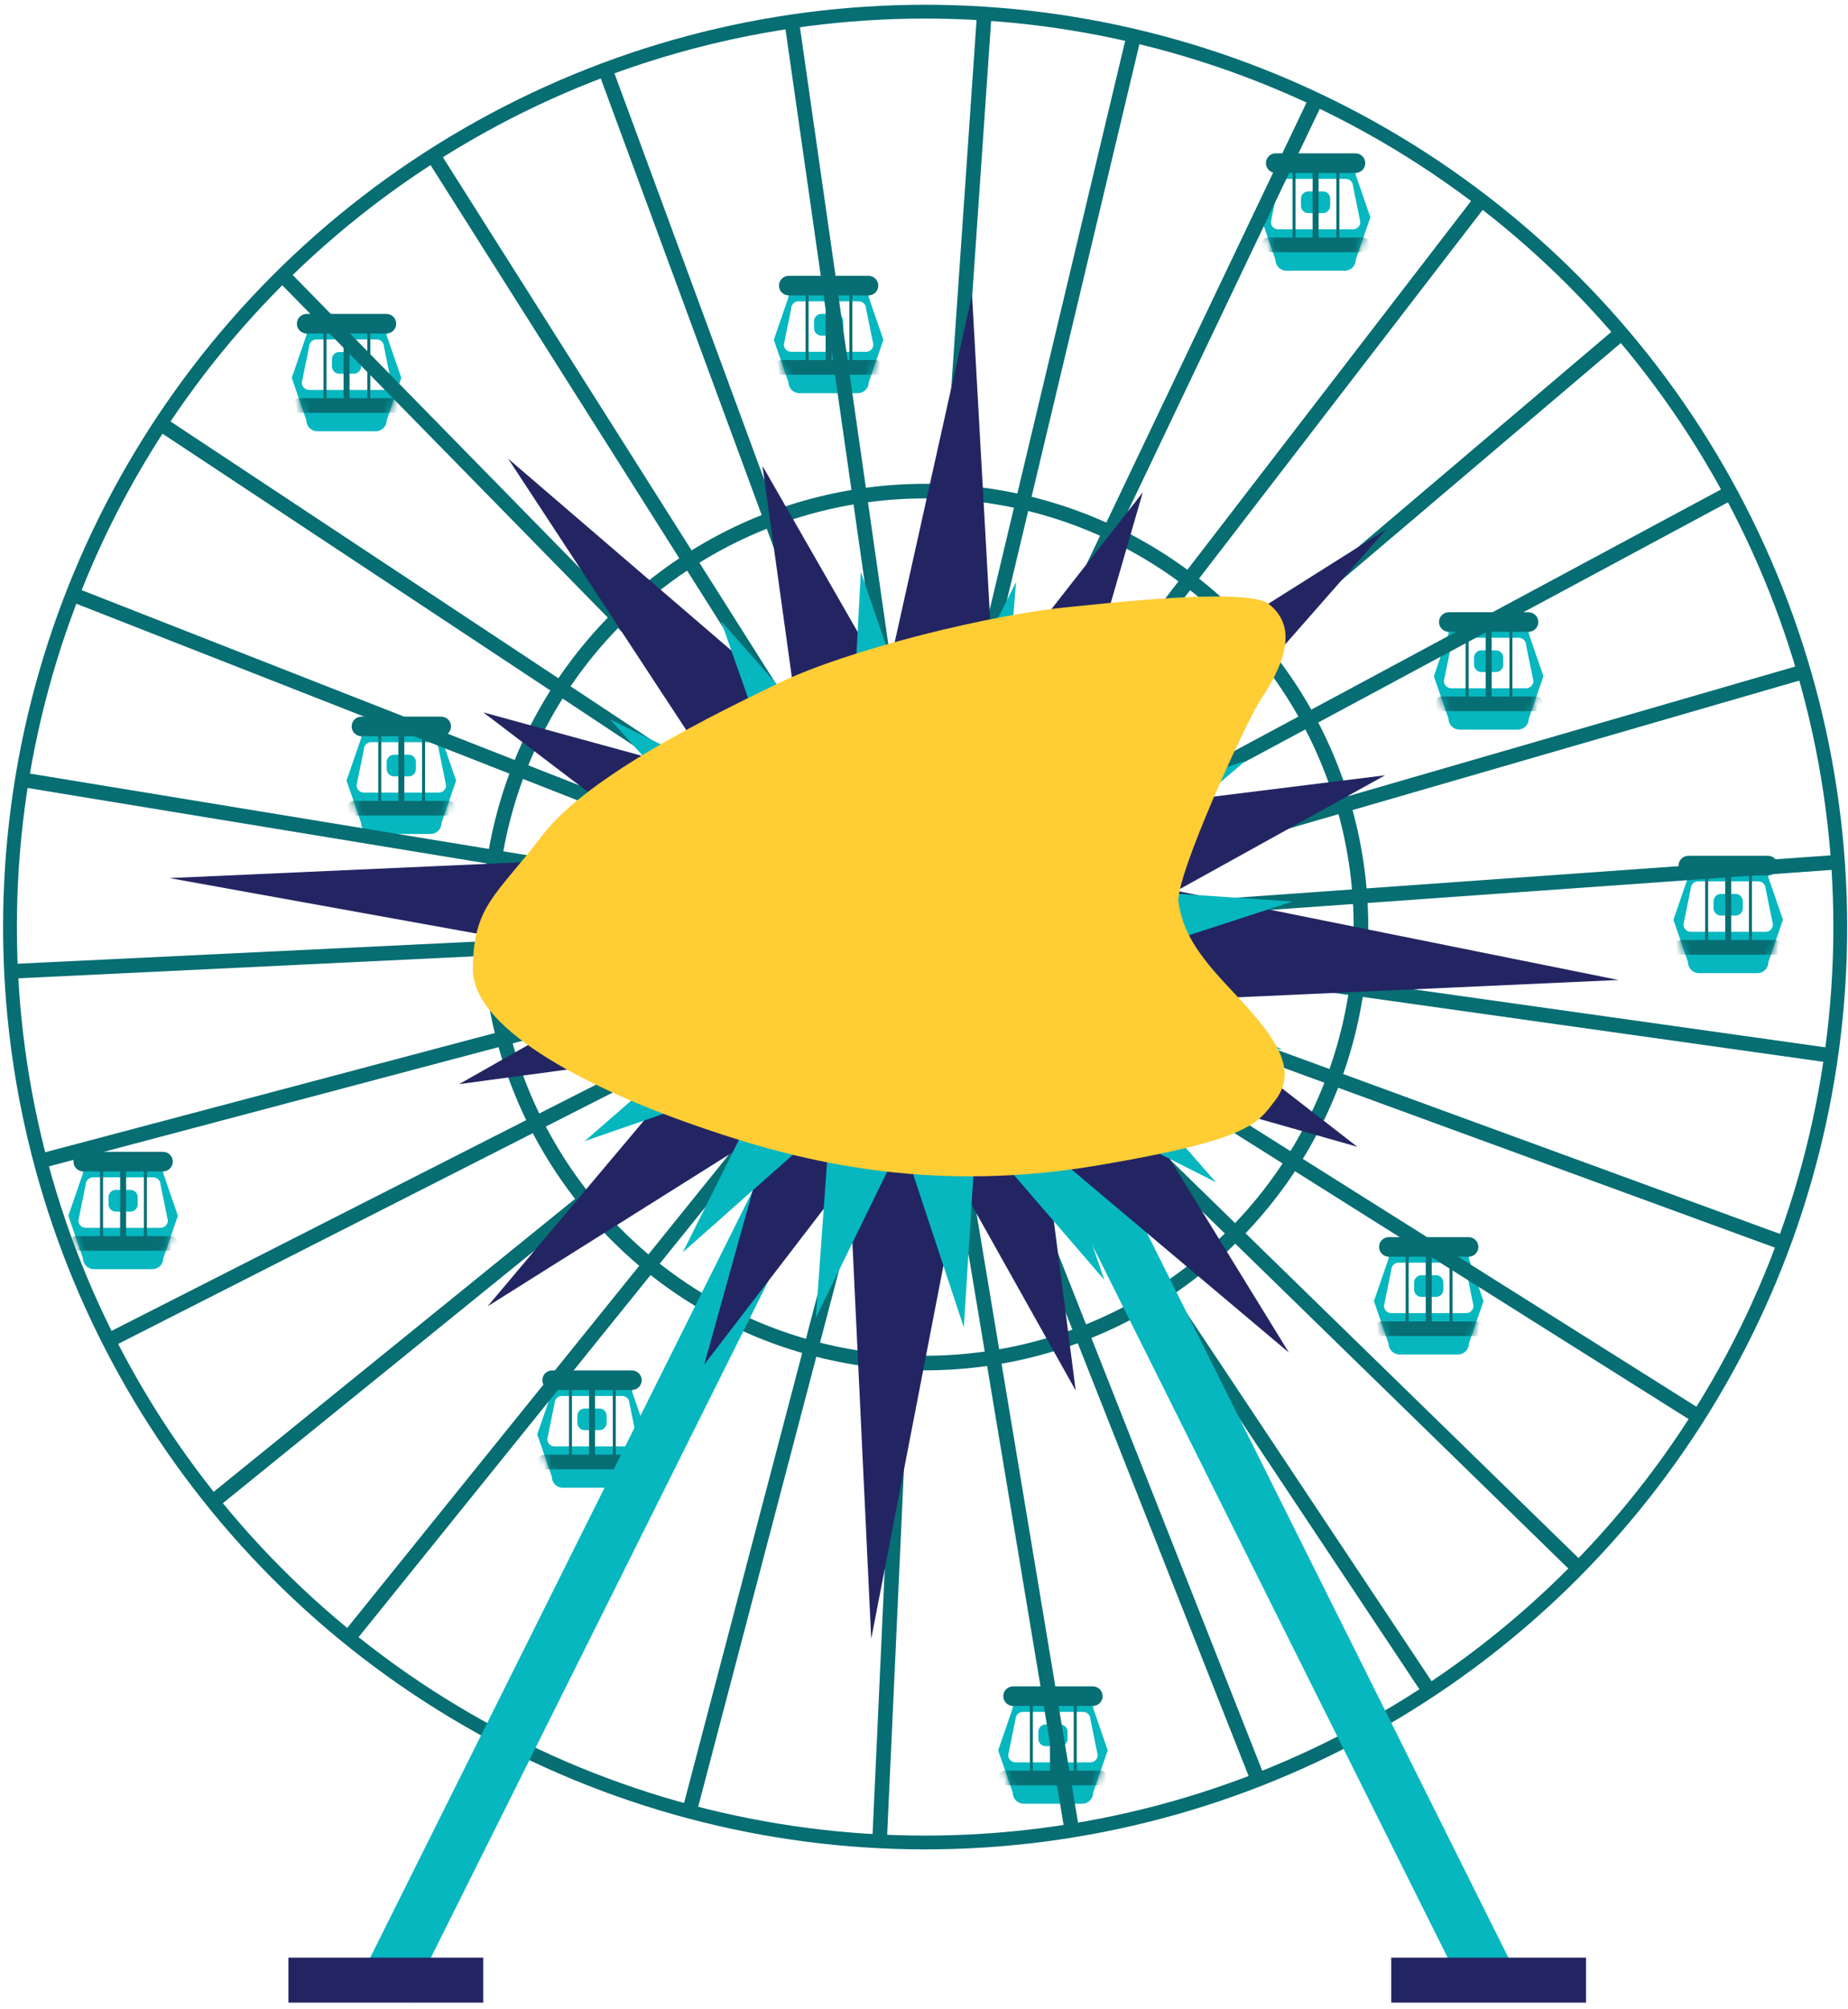 <?xml version="1.0" encoding="UTF-8"?>
<svg width="253px" height="275px" viewBox="0 0 253 275" version="1.1" xmlns="http://www.w3.org/2000/svg" xmlns:xlink="http://www.w3.org/1999/xlink">
    <!-- Generator: Sketch 52.5 (67469) - http://www.bohemiancoding.com/sketch -->
    <title>wheel</title>
    <desc>Created with Sketch.</desc>
    <defs>
        <path d="M13.355,13.206 C13.355,14.035 12.684,14.706 11.855,14.706 L3.855,14.706 C3.027,14.706 2.355,14.035 2.355,13.206 L0.355,7.401 L2.355,1.596 C2.355,0.767 3.027,0.096 3.855,0.096 L11.855,0.096 C12.684,0.096 13.355,0.767 13.355,1.596 L15.355,7.401 L13.355,13.206 Z" id="path-1"></path>
        <path d="M13.355,13.206 C13.355,14.035 12.684,14.706 11.855,14.706 L3.855,14.706 C3.027,14.706 2.355,14.035 2.355,13.206 L0.355,7.401 L2.355,1.596 C2.355,0.767 3.027,0.096 3.855,0.096 L11.855,0.096 C12.684,0.096 13.355,0.767 13.355,1.596 L15.355,7.401 L13.355,13.206 Z" id="path-3"></path>
        <path d="M13.355,13.206 C13.355,14.035 12.684,14.706 11.855,14.706 L3.855,14.706 C3.027,14.706 2.355,14.035 2.355,13.206 L0.355,7.401 L2.355,1.596 C2.355,0.767 3.027,0.096 3.855,0.096 L11.855,0.096 C12.684,0.096 13.355,0.767 13.355,1.596 L15.355,7.401 L13.355,13.206 Z" id="path-5"></path>
        <path d="M13.355,13.206 C13.355,14.035 12.684,14.706 11.855,14.706 L3.855,14.706 C3.027,14.706 2.355,14.035 2.355,13.206 L0.355,7.401 L2.355,1.596 C2.355,0.767 3.027,0.096 3.855,0.096 L11.855,0.096 C12.684,0.096 13.355,0.767 13.355,1.596 L15.355,7.401 L13.355,13.206 Z" id="path-7"></path>
        <path d="M13.355,13.206 C13.355,14.035 12.684,14.706 11.855,14.706 L3.855,14.706 C3.027,14.706 2.355,14.035 2.355,13.206 L0.355,7.401 L2.355,1.596 C2.355,0.767 3.027,0.096 3.855,0.096 L11.855,0.096 C12.684,0.096 13.355,0.767 13.355,1.596 L15.355,7.401 L13.355,13.206 Z" id="path-9"></path>
        <path d="M13.55,13.123 C13.55,13.952 12.879,14.623 12.05,14.623 L4.05,14.623 C3.221,14.623 2.55,13.952 2.55,13.123 L0.55,7.318 L2.55,1.513 C2.55,0.684 3.221,0.013 4.05,0.013 L12.05,0.013 C12.879,0.013 13.55,0.684 13.55,1.513 L15.55,7.318 L13.55,13.123 Z" id="path-11"></path>
        <path d="M13.55,13.123 C13.55,13.952 12.879,14.623 12.05,14.623 L4.05,14.623 C3.221,14.623 2.55,13.952 2.55,13.123 L0.55,7.318 L2.55,1.513 C2.55,0.684 3.221,0.013 4.05,0.013 L12.05,0.013 C12.879,0.013 13.55,0.684 13.55,1.513 L15.55,7.318 L13.55,13.123 Z" id="path-13"></path>
        <path d="M13.55,13.123 C13.55,13.952 12.879,14.623 12.05,14.623 L4.05,14.623 C3.221,14.623 2.55,13.952 2.55,13.123 L0.55,7.318 L2.55,1.513 C2.55,0.684 3.221,0.013 4.05,0.013 L12.05,0.013 C12.879,0.013 13.55,0.684 13.55,1.513 L15.55,7.318 L13.55,13.123 Z" id="path-15"></path>
        <path d="M13.55,13.123 C13.55,13.952 12.879,14.623 12.05,14.623 L4.05,14.623 C3.221,14.623 2.55,13.952 2.55,13.123 L0.55,7.318 L2.55,1.513 C2.55,0.684 3.221,0.013 4.05,0.013 L12.05,0.013 C12.879,0.013 13.55,0.684 13.55,1.513 L15.55,7.318 L13.55,13.123 Z" id="path-17"></path>
        <path d="M13.55,13.123 C13.55,13.952 12.879,14.623 12.05,14.623 L4.05,14.623 C3.221,14.623 2.55,13.952 2.55,13.123 L0.55,7.318 L2.55,1.513 C2.55,0.684 3.221,0.013 4.05,0.013 L12.05,0.013 C12.879,0.013 13.55,0.684 13.55,1.513 L15.55,7.318 L13.55,13.123 Z" id="path-19"></path>
        <path d="M13.654,13.366 C13.654,14.195 12.983,14.866 12.154,14.866 L4.154,14.866 C3.325,14.866 2.654,14.195 2.654,13.366 L0.654,7.561 L2.654,1.756 C2.654,0.927 3.325,0.256 4.154,0.256 L12.154,0.256 C12.983,0.256 13.654,0.927 13.654,1.756 L15.654,7.561 L13.654,13.366 Z" id="path-21"></path>
        <path d="M13.654,13.366 C13.654,14.195 12.983,14.866 12.154,14.866 L4.154,14.866 C3.325,14.866 2.654,14.195 2.654,13.366 L0.654,7.561 L2.654,1.756 C2.654,0.927 3.325,0.256 4.154,0.256 L12.154,0.256 C12.983,0.256 13.654,0.927 13.654,1.756 L15.654,7.561 L13.654,13.366 Z" id="path-23"></path>
        <path d="M13.654,13.366 C13.654,14.195 12.983,14.866 12.154,14.866 L4.154,14.866 C3.325,14.866 2.654,14.195 2.654,13.366 L0.654,7.561 L2.654,1.756 C2.654,0.927 3.325,0.256 4.154,0.256 L12.154,0.256 C12.983,0.256 13.654,0.927 13.654,1.756 L15.654,7.561 L13.654,13.366 Z" id="path-25"></path>
        <path d="M13.654,13.366 C13.654,14.195 12.983,14.866 12.154,14.866 L4.154,14.866 C3.325,14.866 2.654,14.195 2.654,13.366 L0.654,7.561 L2.654,1.756 C2.654,0.927 3.325,0.256 4.154,0.256 L12.154,0.256 C12.983,0.256 13.654,0.927 13.654,1.756 L15.654,7.561 L13.654,13.366 Z" id="path-27"></path>
        <path d="M13.654,13.366 C13.654,14.195 12.983,14.866 12.154,14.866 L4.154,14.866 C3.325,14.866 2.654,14.195 2.654,13.366 L0.654,7.561 L2.654,1.756 C2.654,0.927 3.325,0.256 4.154,0.256 L12.154,0.256 C12.983,0.256 13.654,0.927 13.654,1.756 L15.654,7.561 L13.654,13.366 Z" id="path-29"></path>
        <path d="M13.1,13.881 C13.1,14.71 12.429,15.381 11.6,15.381 L3.6,15.381 C2.771,15.381 2.1,14.71 2.1,13.881 L0.1,8.076 L2.1,2.271 C2.1,1.442 2.771,0.771 3.6,0.771 L11.6,0.771 C12.429,0.771 13.1,1.442 13.1,2.271 L15.1,8.076 L13.1,13.881 Z" id="path-31"></path>
        <path d="M13.1,13.881 C13.1,14.71 12.429,15.381 11.6,15.381 L3.6,15.381 C2.771,15.381 2.1,14.71 2.1,13.881 L0.1,8.076 L2.1,2.271 C2.1,1.442 2.771,0.771 3.6,0.771 L11.6,0.771 C12.429,0.771 13.1,1.442 13.1,2.271 L15.1,8.076 L13.1,13.881 Z" id="path-33"></path>
        <path d="M13.1,13.881 C13.1,14.71 12.429,15.381 11.6,15.381 L3.6,15.381 C2.771,15.381 2.1,14.71 2.1,13.881 L0.1,8.076 L2.1,2.271 C2.1,1.442 2.771,0.771 3.6,0.771 L11.6,0.771 C12.429,0.771 13.1,1.442 13.1,2.271 L15.1,8.076 L13.1,13.881 Z" id="path-35"></path>
        <path d="M13.1,13.881 C13.1,14.71 12.429,15.381 11.6,15.381 L3.6,15.381 C2.771,15.381 2.1,14.71 2.1,13.881 L0.1,8.076 L2.1,2.271 C2.1,1.442 2.771,0.771 3.6,0.771 L11.6,0.771 C12.429,0.771 13.1,1.442 13.1,2.271 L15.1,8.076 L13.1,13.881 Z" id="path-37"></path>
        <path d="M13.1,13.881 C13.1,14.71 12.429,15.381 11.6,15.381 L3.6,15.381 C2.771,15.381 2.1,14.71 2.1,13.881 L0.1,8.076 L2.1,2.271 C2.1,1.442 2.771,0.771 3.6,0.771 L11.6,0.771 C12.429,0.771 13.1,1.442 13.1,2.271 L15.1,8.076 L13.1,13.881 Z" id="path-39"></path>
        <path d="M13.098,13.692 C13.098,14.521 12.427,15.192 11.598,15.192 L3.598,15.192 C2.769,15.192 2.098,14.521 2.098,13.692 L0.098,7.887 L2.098,2.082 C2.098,1.253 2.769,0.582 3.598,0.582 L11.598,0.582 C12.427,0.582 13.098,1.253 13.098,2.082 L15.098,7.887 L13.098,13.692 Z" id="path-41"></path>
        <path d="M13.098,13.692 C13.098,14.521 12.427,15.192 11.598,15.192 L3.598,15.192 C2.769,15.192 2.098,14.521 2.098,13.692 L0.098,7.887 L2.098,2.082 C2.098,1.253 2.769,0.582 3.598,0.582 L11.598,0.582 C12.427,0.582 13.098,1.253 13.098,2.082 L15.098,7.887 L13.098,13.692 Z" id="path-43"></path>
        <path d="M13.098,13.692 C13.098,14.521 12.427,15.192 11.598,15.192 L3.598,15.192 C2.769,15.192 2.098,14.521 2.098,13.692 L0.098,7.887 L2.098,2.082 C2.098,1.253 2.769,0.582 3.598,0.582 L11.598,0.582 C12.427,0.582 13.098,1.253 13.098,2.082 L15.098,7.887 L13.098,13.692 Z" id="path-45"></path>
        <path d="M13.098,13.692 C13.098,14.521 12.427,15.192 11.598,15.192 L3.598,15.192 C2.769,15.192 2.098,14.521 2.098,13.692 L0.098,7.887 L2.098,2.082 C2.098,1.253 2.769,0.582 3.598,0.582 L11.598,0.582 C12.427,0.582 13.098,1.253 13.098,2.082 L15.098,7.887 L13.098,13.692 Z" id="path-47"></path>
        <path d="M13.098,13.692 C13.098,14.521 12.427,15.192 11.598,15.192 L3.598,15.192 C2.769,15.192 2.098,14.521 2.098,13.692 L0.098,7.887 L2.098,2.082 C2.098,1.253 2.769,0.582 3.598,0.582 L11.598,0.582 C12.427,0.582 13.098,1.253 13.098,2.082 L15.098,7.887 L13.098,13.692 Z" id="path-49"></path>
        <path d="M13.303,13.356 C13.303,14.185 12.632,14.856 11.803,14.856 L3.803,14.856 C2.974,14.856 2.303,14.185 2.303,13.356 L0.303,7.551 L2.303,1.746 C2.303,0.917 2.974,0.246 3.803,0.246 L11.803,0.246 C12.632,0.246 13.303,0.917 13.303,1.746 L15.303,7.551 L13.303,13.356 Z" id="path-51"></path>
        <path d="M13.303,13.356 C13.303,14.185 12.632,14.856 11.803,14.856 L3.803,14.856 C2.974,14.856 2.303,14.185 2.303,13.356 L0.303,7.551 L2.303,1.746 C2.303,0.917 2.974,0.246 3.803,0.246 L11.803,0.246 C12.632,0.246 13.303,0.917 13.303,1.746 L15.303,7.551 L13.303,13.356 Z" id="path-53"></path>
        <path d="M13.303,13.356 C13.303,14.185 12.632,14.856 11.803,14.856 L3.803,14.856 C2.974,14.856 2.303,14.185 2.303,13.356 L0.303,7.551 L2.303,1.746 C2.303,0.917 2.974,0.246 3.803,0.246 L11.803,0.246 C12.632,0.246 13.303,0.917 13.303,1.746 L15.303,7.551 L13.303,13.356 Z" id="path-55"></path>
        <path d="M13.303,13.356 C13.303,14.185 12.632,14.856 11.803,14.856 L3.803,14.856 C2.974,14.856 2.303,14.185 2.303,13.356 L0.303,7.551 L2.303,1.746 C2.303,0.917 2.974,0.246 3.803,0.246 L11.803,0.246 C12.632,0.246 13.303,0.917 13.303,1.746 L15.303,7.551 L13.303,13.356 Z" id="path-57"></path>
        <path d="M13.303,13.356 C13.303,14.185 12.632,14.856 11.803,14.856 L3.803,14.856 C2.974,14.856 2.303,14.185 2.303,13.356 L0.303,7.551 L2.303,1.746 C2.303,0.917 2.974,0.246 3.803,0.246 L11.803,0.246 C12.632,0.246 13.303,0.917 13.303,1.746 L15.303,7.551 L13.303,13.356 Z" id="path-59"></path>
        <path d="M13.611,13.547 C13.611,14.376 12.94,15.047 12.111,15.047 L4.111,15.047 C3.282,15.047 2.611,14.376 2.611,13.547 L0.611,7.742 L2.611,1.937 C2.611,1.108 3.282,0.437 4.111,0.437 L12.111,0.437 C12.94,0.437 13.611,1.108 13.611,1.937 L15.611,7.742 L13.611,13.547 Z" id="path-61"></path>
        <path d="M13.611,13.547 C13.611,14.376 12.94,15.047 12.111,15.047 L4.111,15.047 C3.282,15.047 2.611,14.376 2.611,13.547 L0.611,7.742 L2.611,1.937 C2.611,1.108 3.282,0.437 4.111,0.437 L12.111,0.437 C12.94,0.437 13.611,1.108 13.611,1.937 L15.611,7.742 L13.611,13.547 Z" id="path-63"></path>
        <path d="M13.611,13.547 C13.611,14.376 12.94,15.047 12.111,15.047 L4.111,15.047 C3.282,15.047 2.611,14.376 2.611,13.547 L0.611,7.742 L2.611,1.937 C2.611,1.108 3.282,0.437 4.111,0.437 L12.111,0.437 C12.94,0.437 13.611,1.108 13.611,1.937 L15.611,7.742 L13.611,13.547 Z" id="path-65"></path>
        <path d="M13.611,13.547 C13.611,14.376 12.94,15.047 12.111,15.047 L4.111,15.047 C3.282,15.047 2.611,14.376 2.611,13.547 L0.611,7.742 L2.611,1.937 C2.611,1.108 3.282,0.437 4.111,0.437 L12.111,0.437 C12.94,0.437 13.611,1.108 13.611,1.937 L15.611,7.742 L13.611,13.547 Z" id="path-67"></path>
        <path d="M13.611,13.547 C13.611,14.376 12.94,15.047 12.111,15.047 L4.111,15.047 C3.282,15.047 2.611,14.376 2.611,13.547 L0.611,7.742 L2.611,1.937 C2.611,1.108 3.282,0.437 4.111,0.437 L12.111,0.437 C12.94,0.437 13.611,1.108 13.611,1.937 L15.611,7.742 L13.611,13.547 Z" id="path-69"></path>
        <path d="M13.942,13.312 C13.942,14.141 13.271,14.812 12.442,14.812 L4.442,14.812 C3.613,14.812 2.942,14.141 2.942,13.312 L0.942,7.507 L2.942,1.702 C2.942,0.873 3.613,0.202 4.442,0.202 L12.442,0.202 C13.271,0.202 13.942,0.873 13.942,1.702 L15.942,7.507 L13.942,13.312 Z" id="path-71"></path>
        <path d="M13.942,13.312 C13.942,14.141 13.271,14.812 12.442,14.812 L4.442,14.812 C3.613,14.812 2.942,14.141 2.942,13.312 L0.942,7.507 L2.942,1.702 C2.942,0.873 3.613,0.202 4.442,0.202 L12.442,0.202 C13.271,0.202 13.942,0.873 13.942,1.702 L15.942,7.507 L13.942,13.312 Z" id="path-73"></path>
        <path d="M13.942,13.312 C13.942,14.141 13.271,14.812 12.442,14.812 L4.442,14.812 C3.613,14.812 2.942,14.141 2.942,13.312 L0.942,7.507 L2.942,1.702 C2.942,0.873 3.613,0.202 4.442,0.202 L12.442,0.202 C13.271,0.202 13.942,0.873 13.942,1.702 L15.942,7.507 L13.942,13.312 Z" id="path-75"></path>
        <path d="M13.942,13.312 C13.942,14.141 13.271,14.812 12.442,14.812 L4.442,14.812 C3.613,14.812 2.942,14.141 2.942,13.312 L0.942,7.507 L2.942,1.702 C2.942,0.873 3.613,0.202 4.442,0.202 L12.442,0.202 C13.271,0.202 13.942,0.873 13.942,1.702 L15.942,7.507 L13.942,13.312 Z" id="path-77"></path>
        <path d="M13.942,13.312 C13.942,14.141 13.271,14.812 12.442,14.812 L4.442,14.812 C3.613,14.812 2.942,14.141 2.942,13.312 L0.942,7.507 L2.942,1.702 C2.942,0.873 3.613,0.202 4.442,0.202 L12.442,0.202 C13.271,0.202 13.942,0.873 13.942,1.702 L15.942,7.507 L13.942,13.312 Z" id="path-79"></path>
        <path d="M13.943,13.525 C13.943,14.354 13.272,15.025 12.443,15.025 L4.443,15.025 C3.614,15.025 2.943,14.354 2.943,13.525 L0.943,7.72 L2.943,1.915 C2.943,1.086 3.614,0.415 4.443,0.415 L12.443,0.415 C13.272,0.415 13.943,1.086 13.943,1.915 L15.943,7.72 L13.943,13.525 Z" id="path-81"></path>
        <path d="M13.943,13.525 C13.943,14.354 13.272,15.025 12.443,15.025 L4.443,15.025 C3.614,15.025 2.943,14.354 2.943,13.525 L0.943,7.72 L2.943,1.915 C2.943,1.086 3.614,0.415 4.443,0.415 L12.443,0.415 C13.272,0.415 13.943,1.086 13.943,1.915 L15.943,7.72 L13.943,13.525 Z" id="path-83"></path>
        <path d="M13.943,13.525 C13.943,14.354 13.272,15.025 12.443,15.025 L4.443,15.025 C3.614,15.025 2.943,14.354 2.943,13.525 L0.943,7.72 L2.943,1.915 C2.943,1.086 3.614,0.415 4.443,0.415 L12.443,0.415 C13.272,0.415 13.943,1.086 13.943,1.915 L15.943,7.72 L13.943,13.525 Z" id="path-85"></path>
        <path d="M13.943,13.525 C13.943,14.354 13.272,15.025 12.443,15.025 L4.443,15.025 C3.614,15.025 2.943,14.354 2.943,13.525 L0.943,7.72 L2.943,1.915 C2.943,1.086 3.614,0.415 4.443,0.415 L12.443,0.415 C13.272,0.415 13.943,1.086 13.943,1.915 L15.943,7.72 L13.943,13.525 Z" id="path-87"></path>
        <path d="M13.943,13.525 C13.943,14.354 13.272,15.025 12.443,15.025 L4.443,15.025 C3.614,15.025 2.943,14.354 2.943,13.525 L0.943,7.72 L2.943,1.915 C2.943,1.086 3.614,0.415 4.443,0.415 L12.443,0.415 C13.272,0.415 13.943,1.086 13.943,1.915 L15.943,7.72 L13.943,13.525 Z" id="path-89"></path>
        <path d="M13.443,13.642 C13.443,14.471 12.772,15.142 11.943,15.142 L3.943,15.142 C3.114,15.142 2.443,14.471 2.443,13.642 L0.443,7.837 L2.443,2.032 C2.443,1.203 3.114,0.532 3.943,0.532 L11.943,0.532 C12.772,0.532 13.443,1.203 13.443,2.032 L15.443,7.837 L13.443,13.642 Z" id="path-91"></path>
        <path d="M13.443,13.642 C13.443,14.471 12.772,15.142 11.943,15.142 L3.943,15.142 C3.114,15.142 2.443,14.471 2.443,13.642 L0.443,7.837 L2.443,2.032 C2.443,1.203 3.114,0.532 3.943,0.532 L11.943,0.532 C12.772,0.532 13.443,1.203 13.443,2.032 L15.443,7.837 L13.443,13.642 Z" id="path-93"></path>
        <path d="M13.443,13.642 C13.443,14.471 12.772,15.142 11.943,15.142 L3.943,15.142 C3.114,15.142 2.443,14.471 2.443,13.642 L0.443,7.837 L2.443,2.032 C2.443,1.203 3.114,0.532 3.943,0.532 L11.943,0.532 C12.772,0.532 13.443,1.203 13.443,2.032 L15.443,7.837 L13.443,13.642 Z" id="path-95"></path>
        <path d="M13.443,13.642 C13.443,14.471 12.772,15.142 11.943,15.142 L3.943,15.142 C3.114,15.142 2.443,14.471 2.443,13.642 L0.443,7.837 L2.443,2.032 C2.443,1.203 3.114,0.532 3.943,0.532 L11.943,0.532 C12.772,0.532 13.443,1.203 13.443,2.032 L15.443,7.837 L13.443,13.642 Z" id="path-97"></path>
        <path d="M13.443,13.642 C13.443,14.471 12.772,15.142 11.943,15.142 L3.943,15.142 C3.114,15.142 2.443,14.471 2.443,13.642 L0.443,7.837 L2.443,2.032 C2.443,1.203 3.114,0.532 3.943,0.532 L11.943,0.532 C12.772,0.532 13.443,1.203 13.443,2.032 L15.443,7.837 L13.443,13.642 Z" id="path-99"></path>
    </defs>
    <g id="Page-1" stroke="none" stroke-width="1" fill="none" fill-rule="evenodd">
        <g id="wheel" transform="translate(0, 1)">
            <g id="Cart_29_" transform="translate(9, 156)">
                <path d="M13.355,3.596 C13.355,2.767 12.684,2.096 11.855,2.096 L3.855,2.096 C3.027,2.096 2.355,2.767 2.355,3.596 L0.355,9.401 L2.355,15.206 C2.355,16.035 3.027,16.706 3.855,16.706 L11.855,16.706 C12.684,16.706 13.355,16.035 13.355,15.206 L15.355,9.401 L13.355,3.596 Z M12.98,11.045 L2.73,11.045 C2.178,11.045 1.73,10.597 1.73,10.045 L2.73,5.139 C2.73,4.587 3.178,4.139 3.73,4.139 L11.98,4.139 C12.533,4.139 12.98,4.587 12.98,5.139 L13.98,10.045 C13.98,10.598 13.533,11.045 12.98,11.045 Z" id="Shape" fill="#06B7BF" fill-rule="nonzero"></path>
                <path d="M9.855,7.827 C9.855,8.379 9.408,8.827 8.855,8.827 L6.855,8.827 C6.303,8.827 5.855,8.379 5.855,7.827 L5.855,6.858 C5.855,6.306 6.303,5.858 6.855,5.858 L8.855,5.858 C9.408,5.858 9.855,6.306 9.855,6.858 L9.855,7.827 Z" id="Path" fill="#06B7BF"></path>
                <g id="Group" transform="translate(0, 2)">
                    <g id="Clipped">
                        <mask id="mask-2" fill="white">
                            <use xlink:href="#path-1"></use>
                        </mask>
                        <g id="SVGID_111_"></g>
                        <path d="M7.855,0.142 L7.855,10.327" id="Path" stroke="#076E73" stroke-width="0.817" mask="url(#mask-2)"></path>
                    </g>
                    <g id="Clipped">
                        <mask id="mask-4" fill="white">
                            <use xlink:href="#path-3"></use>
                        </mask>
                        <g id="SVGID_111_"></g>
                        <path d="M10.904,0.142 L10.904,10.327" id="Path" stroke="#076E73" stroke-width="0.409" mask="url(#mask-4)"></path>
                    </g>
                    <g id="Clipped">
                        <mask id="mask-6" fill="white">
                            <use xlink:href="#path-5"></use>
                        </mask>
                        <g id="SVGID_111_"></g>
                        <path d="M4.904,0.142 L4.904,10.327" id="Path" stroke="#076E73" stroke-width="0.409" mask="url(#mask-6)"></path>
                    </g>
                    <g id="Clipped">
                        <mask id="mask-8" fill="white">
                            <use xlink:href="#path-7"></use>
                        </mask>
                        <g id="SVGID_111_"></g>
                        <path d="M15.355,11.181 C15.355,11.733 14.908,12.181 14.355,12.181 L1.355,12.181 C0.803,12.181 0.355,11.733 0.355,11.181 C0.355,10.629 0.803,10.181 1.355,10.181 L14.355,10.181 C14.908,10.181 15.355,10.628 15.355,11.181 Z" id="Path" fill="#076E73" mask="url(#mask-8)"></path>
                    </g>
                    <g id="Clipped">
                        <mask id="mask-10" fill="white">
                            <use xlink:href="#path-9"></use>
                        </mask>
                        <g id="SVGID_111_"></g>
                    </g>
                </g>
                <path d="M14.654,1.985 C14.654,2.725 14.054,3.325 13.314,3.325 L2.396,3.325 C1.656,3.325 1.056,2.725 1.056,1.985 C1.056,1.245 1.656,0.645 2.396,0.645 L13.314,0.645 C14.055,0.645 14.654,1.245 14.654,1.985 Z" id="Path" fill="#076E73"></path>
            </g>
            <g id="Cart_28_" transform="translate(73, 186)">
                <path d="M13.55,3.512 C13.55,2.683 12.879,2.012 12.05,2.012 L4.05,2.012 C3.221,2.012 2.55,2.683 2.55,3.512 L0.55,9.317 L2.55,15.122 C2.55,15.951 3.221,16.622 4.05,16.622 L12.05,16.622 C12.879,16.622 13.55,15.951 13.55,15.122 L15.55,9.317 L13.55,3.512 Z M13.175,10.962 L2.925,10.962 C2.373,10.962 1.925,10.514 1.925,9.962 L2.925,5.056 C2.925,4.504 3.373,4.056 3.925,4.056 L12.175,4.056 C12.727,4.056 13.175,4.504 13.175,5.056 L14.175,9.962 C14.175,10.514 13.727,10.962 13.175,10.962 Z" id="Shape" fill="#06B7BF" fill-rule="nonzero"></path>
                <path d="M10.05,7.743 C10.05,8.295 9.602,8.743 9.05,8.743 L7.05,8.743 C6.498,8.743 6.05,8.295 6.05,7.743 L6.05,6.774 C6.05,6.222 6.498,5.774 7.05,5.774 L9.05,5.774 C9.602,5.774 10.05,6.222 10.05,6.774 L10.05,7.743 Z" id="Path" fill="#06B7BF"></path>
                <g id="Group" transform="translate(0, 2)">
                    <g id="Clipped">
                        <mask id="mask-12" fill="white">
                            <use xlink:href="#path-11"></use>
                        </mask>
                        <g id="SVGID_113_"></g>
                        <path d="M8.05,0.059 L8.05,10.243" id="Path" stroke="#076E73" stroke-width="0.817" mask="url(#mask-12)"></path>
                    </g>
                    <g id="Clipped">
                        <mask id="mask-14" fill="white">
                            <use xlink:href="#path-13"></use>
                        </mask>
                        <g id="SVGID_113_"></g>
                        <path d="M11.098,0.059 L11.098,10.243" id="Path" stroke="#076E73" stroke-width="0.409" mask="url(#mask-14)"></path>
                    </g>
                    <g id="Clipped">
                        <mask id="mask-16" fill="white">
                            <use xlink:href="#path-15"></use>
                        </mask>
                        <g id="SVGID_113_"></g>
                        <path d="M5.098,0.059 L5.098,10.243" id="Path" stroke="#076E73" stroke-width="0.409" mask="url(#mask-16)"></path>
                    </g>
                    <g id="Clipped">
                        <mask id="mask-18" fill="white">
                            <use xlink:href="#path-17"></use>
                        </mask>
                        <g id="SVGID_113_"></g>
                        <path d="M15.55,11.097 C15.55,11.649 15.102,12.097 14.55,12.097 L1.55,12.097 C0.998,12.097 0.55,11.649 0.55,11.097 C0.55,10.545 0.998,10.097 1.55,10.097 L14.55,10.097 C15.102,10.097 15.55,10.545 15.55,11.097 Z" id="Path" fill="#076E73" mask="url(#mask-18)"></path>
                    </g>
                    <g id="Clipped">
                        <mask id="mask-20" fill="white">
                            <use xlink:href="#path-19"></use>
                        </mask>
                        <g id="SVGID_113_"></g>
                    </g>
                </g>
                <path d="M14.849,1.901 C14.849,2.641 14.248,3.241 13.509,3.241 L2.591,3.241 C1.851,3.241 1.251,2.641 1.251,1.901 C1.251,1.161 1.851,0.561 2.591,0.561 L13.509,0.561 C14.248,0.562 14.849,1.161 14.849,1.901 Z" id="Path" fill="#076E73"></path>
            </g>
            <g id="Cart_27_" transform="translate(136, 229)">
                <path d="M13.654,3.756 C13.654,2.927 12.983,2.256 12.154,2.256 L4.154,2.256 C3.325,2.256 2.654,2.927 2.654,3.756 L0.654,9.561 L2.654,15.366 C2.654,16.195 3.325,16.866 4.154,16.866 L12.154,16.866 C12.983,16.866 13.654,16.195 13.654,15.366 L15.654,9.561 L13.654,3.756 Z M13.279,11.206 L3.029,11.206 C2.477,11.206 2.029,10.758 2.029,10.206 L3.029,5.3 C3.029,4.748 3.477,4.3 4.029,4.3 L12.279,4.3 C12.831,4.3 13.279,4.748 13.279,5.3 L14.279,10.206 C14.279,10.758 13.831,11.206 13.279,11.206 Z" id="Shape" fill="#06B7BF" fill-rule="nonzero"></path>
                <path d="M10.154,7.987 C10.154,8.539 9.706,8.987 9.154,8.987 L7.154,8.987 C6.602,8.987 6.154,8.539 6.154,7.987 L6.154,7.018 C6.154,6.466 6.602,6.018 7.154,6.018 L9.154,6.018 C9.706,6.018 10.154,6.466 10.154,7.018 L10.154,7.987 Z" id="Path" fill="#06B7BF"></path>
                <g id="Group" transform="translate(0, 2)">
                    <g id="Clipped">
                        <mask id="mask-22" fill="white">
                            <use xlink:href="#path-21"></use>
                        </mask>
                        <g id="SVGID_115_"></g>
                        <path d="M8.154,0.302 L8.154,10.487" id="Path" stroke="#076E73" stroke-width="0.817" mask="url(#mask-22)"></path>
                    </g>
                    <g id="Clipped">
                        <mask id="mask-24" fill="white">
                            <use xlink:href="#path-23"></use>
                        </mask>
                        <g id="SVGID_115_"></g>
                        <path d="M11.202,0.302 L11.202,10.487" id="Path" stroke="#076E73" stroke-width="0.409" mask="url(#mask-24)"></path>
                    </g>
                    <g id="Clipped">
                        <mask id="mask-26" fill="white">
                            <use xlink:href="#path-25"></use>
                        </mask>
                        <g id="SVGID_115_"></g>
                        <path d="M5.202,0.302 L5.202,10.487" id="Path" stroke="#076E73" stroke-width="0.409" mask="url(#mask-26)"></path>
                    </g>
                    <g id="Clipped">
                        <mask id="mask-28" fill="white">
                            <use xlink:href="#path-27"></use>
                        </mask>
                        <g id="SVGID_115_"></g>
                        <path d="M15.654,11.341 C15.654,11.893 15.206,12.341 14.654,12.341 L1.654,12.341 C1.102,12.341 0.654,11.893 0.654,11.341 C0.654,10.789 1.102,10.341 1.654,10.341 L14.654,10.341 C15.206,10.341 15.654,10.789 15.654,11.341 Z" id="Path" fill="#076E73" mask="url(#mask-28)"></path>
                    </g>
                    <g id="Clipped">
                        <mask id="mask-30" fill="white">
                            <use xlink:href="#path-29"></use>
                        </mask>
                        <g id="SVGID_115_"></g>
                    </g>
                </g>
                <path d="M14.953,2.145 C14.953,2.885 14.352,3.485 13.613,3.485 L2.695,3.485 C1.955,3.485 1.355,2.885 1.355,2.145 C1.355,1.405 1.955,0.805 2.695,0.805 L13.613,0.805 C14.353,0.805 14.953,1.405 14.953,2.145 Z" id="Path" fill="#076E73"></path>
            </g>
            <g id="Cart_26_" transform="translate(188, 168)">
                <path d="M13.1,3.271 C13.1,2.442 12.429,1.771 11.6,1.771 L3.6,1.771 C2.771,1.771 2.1,2.442 2.1,3.271 L0.1,9.076 L2.1,14.881 C2.1,15.71 2.771,16.381 3.6,16.381 L11.6,16.381 C12.429,16.381 13.1,15.71 13.1,14.881 L15.1,9.076 L13.1,3.271 Z M12.725,10.72 L2.475,10.72 C1.923,10.72 1.475,10.272 1.475,9.72 L2.475,4.814 C2.475,4.262 2.923,3.814 3.475,3.814 L11.725,3.814 C12.277,3.814 12.725,4.262 12.725,4.814 L13.725,9.72 C13.725,10.272 13.276,10.72 12.725,10.72 Z" id="Shape" fill="#06B7BF" fill-rule="nonzero"></path>
                <path d="M9.6,7.501 C9.6,8.053 9.152,8.501 8.6,8.501 L6.6,8.501 C6.048,8.501 5.6,8.053 5.6,7.501 L5.6,6.532 C5.6,5.98 6.048,5.532 6.6,5.532 L8.6,5.532 C9.152,5.532 9.6,5.98 9.6,6.532 L9.6,7.501 Z" id="Path" fill="#06B7BF"></path>
                <g id="Group" transform="translate(0, 1)">
                    <g id="Clipped">
                        <mask id="mask-32" fill="white">
                            <use xlink:href="#path-31"></use>
                        </mask>
                        <g id="SVGID_117_"></g>
                        <path d="M7.6,0.817 L7.6,11.001" id="Path" stroke="#076E73" stroke-width="0.817" mask="url(#mask-32)"></path>
                    </g>
                    <g id="Clipped">
                        <mask id="mask-34" fill="white">
                            <use xlink:href="#path-33"></use>
                        </mask>
                        <g id="SVGID_117_"></g>
                        <path d="M10.647,0.817 L10.647,11.001" id="Path" stroke="#076E73" stroke-width="0.409" mask="url(#mask-34)"></path>
                    </g>
                    <g id="Clipped">
                        <mask id="mask-36" fill="white">
                            <use xlink:href="#path-35"></use>
                        </mask>
                        <g id="SVGID_117_"></g>
                        <path d="M4.647,0.817 L4.647,11.001" id="Path" stroke="#076E73" stroke-width="0.409" mask="url(#mask-36)"></path>
                    </g>
                    <g id="Clipped">
                        <mask id="mask-38" fill="white">
                            <use xlink:href="#path-37"></use>
                        </mask>
                        <g id="SVGID_117_"></g>
                        <path d="M15.1,11.855 C15.1,12.407 14.652,12.855 14.1,12.855 L1.1,12.855 C0.548,12.855 0.1,12.407 0.1,11.855 C0.1,11.303 0.548,10.855 1.1,10.855 L14.1,10.855 C14.651,10.855 15.1,11.303 15.1,11.855 Z" id="Path" fill="#076E73" mask="url(#mask-38)"></path>
                    </g>
                    <g id="Clipped">
                        <mask id="mask-40" fill="white">
                            <use xlink:href="#path-39"></use>
                        </mask>
                        <g id="SVGID_117_"></g>
                    </g>
                </g>
                <path d="M14.398,1.66 C14.398,2.4 13.797,3 13.058,3 L2.14,3 C1.4,3 0.8,2.4 0.8,1.66 C0.8,0.92 1.4,0.32 2.14,0.32 L13.058,0.32 C13.798,0.32 14.398,0.919 14.398,1.66 Z" id="Path" fill="#076E73"></path>
            </g>
            <g id="Cart_25_" transform="translate(229, 116)">
                <path d="M13.098,3.082 C13.098,2.253 12.427,1.582 11.598,1.582 L3.598,1.582 C2.769,1.582 2.098,2.253 2.098,3.082 L0.098,8.887 L2.098,14.692 C2.098,15.521 2.769,16.192 3.598,16.192 L11.598,16.192 C12.427,16.192 13.098,15.521 13.098,14.692 L15.098,8.887 L13.098,3.082 Z M12.723,10.532 L2.473,10.532 C1.921,10.532 1.473,10.084 1.473,9.532 L2.473,4.626 C2.473,4.074 2.921,3.626 3.473,3.626 L11.723,3.626 C12.275,3.626 12.723,4.074 12.723,4.626 L13.723,9.532 C13.723,10.084 13.274,10.532 12.723,10.532 Z" id="Shape" fill="#06B7BF" fill-rule="nonzero"></path>
                <path d="M9.598,7.313 C9.598,7.865 9.15,8.313 8.598,8.313 L6.598,8.313 C6.046,8.313 5.598,7.865 5.598,7.313 L5.598,6.344 C5.598,5.792 6.046,5.344 6.598,5.344 L8.598,5.344 C9.15,5.344 9.598,5.792 9.598,6.344 L9.598,7.313 Z" id="Path" fill="#06B7BF"></path>
                <g id="Group" transform="translate(0, 1)">
                    <g id="Clipped">
                        <mask id="mask-42" fill="white">
                            <use xlink:href="#path-41"></use>
                        </mask>
                        <g id="SVGID_119_"></g>
                        <path d="M7.598,0.628 L7.598,10.813" id="Path" stroke="#076E73" stroke-width="0.817" mask="url(#mask-42)"></path>
                    </g>
                    <g id="Clipped">
                        <mask id="mask-44" fill="white">
                            <use xlink:href="#path-43"></use>
                        </mask>
                        <g id="SVGID_119_"></g>
                        <path d="M10.646,0.628 L10.646,10.813" id="Path" stroke="#076E73" stroke-width="0.409" mask="url(#mask-44)"></path>
                    </g>
                    <g id="Clipped">
                        <mask id="mask-46" fill="white">
                            <use xlink:href="#path-45"></use>
                        </mask>
                        <g id="SVGID_119_"></g>
                        <path d="M4.646,0.628 L4.646,10.813" id="Path" stroke="#076E73" stroke-width="0.409" mask="url(#mask-46)"></path>
                    </g>
                    <g id="Clipped">
                        <mask id="mask-48" fill="white">
                            <use xlink:href="#path-47"></use>
                        </mask>
                        <g id="SVGID_119_"></g>
                        <path d="M15.098,11.667 C15.098,12.219 14.65,12.667 14.098,12.667 L1.098,12.667 C0.546,12.667 0.098,12.219 0.098,11.667 C0.098,11.115 0.546,10.667 1.098,10.667 L14.098,10.667 C14.649,10.667 15.098,11.115 15.098,11.667 Z" id="Path" fill="#076E73" mask="url(#mask-48)"></path>
                    </g>
                    <g id="Clipped">
                        <mask id="mask-50" fill="white">
                            <use xlink:href="#path-49"></use>
                        </mask>
                        <g id="SVGID_119_"></g>
                    </g>
                </g>
                <path d="M14.396,1.471 C14.396,2.211 13.795,2.811 13.056,2.811 L2.138,2.811 C1.398,2.811 0.798,2.211 0.798,1.471 C0.798,0.731 1.398,0.131 2.138,0.131 L13.056,0.131 C13.796,0.131 14.396,0.731 14.396,1.471 Z" id="Path" fill="#076E73"></path>
            </g>
            <g id="Cart_24_" transform="translate(196, 82)">
                <path d="M13.303,3.746 C13.303,2.917 12.632,2.246 11.803,2.246 L3.803,2.246 C2.974,2.246 2.303,2.917 2.303,3.746 L0.303,9.551 L2.303,15.356 C2.303,16.185 2.974,16.856 3.803,16.856 L11.803,16.856 C12.632,16.856 13.303,16.185 13.303,15.356 L15.303,9.551 L13.303,3.746 Z M12.928,11.195 L2.678,11.195 C2.126,11.195 1.678,10.747 1.678,10.195 L2.678,5.289 C2.678,4.737 3.126,4.289 3.678,4.289 L11.928,4.289 C12.48,4.289 12.928,4.737 12.928,5.289 L13.928,10.195 C13.928,10.748 13.479,11.195 12.928,11.195 Z" id="Shape" fill="#06B7BF" fill-rule="nonzero"></path>
                <path d="M9.803,7.977 C9.803,8.529 9.355,8.977 8.803,8.977 L6.803,8.977 C6.251,8.977 5.803,8.529 5.803,7.977 L5.803,7.008 C5.803,6.456 6.251,6.008 6.803,6.008 L8.803,6.008 C9.355,6.008 9.803,6.456 9.803,7.008 L9.803,7.977 Z" id="Path" fill="#06B7BF"></path>
                <g id="Group" transform="translate(0, 2)">
                    <g id="Clipped">
                        <mask id="mask-52" fill="white">
                            <use xlink:href="#path-51"></use>
                        </mask>
                        <g id="SVGID_121_"></g>
                        <path d="M7.803,0.292 L7.803,10.477" id="Path" stroke="#076E73" stroke-width="0.817" mask="url(#mask-52)"></path>
                    </g>
                    <g id="Clipped">
                        <mask id="mask-54" fill="white">
                            <use xlink:href="#path-53"></use>
                        </mask>
                        <g id="SVGID_121_"></g>
                        <path d="M10.851,0.292 L10.851,10.477" id="Path" stroke="#076E73" stroke-width="0.409" mask="url(#mask-54)"></path>
                    </g>
                    <g id="Clipped">
                        <mask id="mask-56" fill="white">
                            <use xlink:href="#path-55"></use>
                        </mask>
                        <g id="SVGID_121_"></g>
                        <path d="M4.851,0.292 L4.851,10.477" id="Path" stroke="#076E73" stroke-width="0.409" mask="url(#mask-56)"></path>
                    </g>
                    <g id="Clipped">
                        <mask id="mask-58" fill="white">
                            <use xlink:href="#path-57"></use>
                        </mask>
                        <g id="SVGID_121_"></g>
                        <path d="M15.303,11.331 C15.303,11.883 14.855,12.331 14.303,12.331 L1.303,12.331 C0.751,12.331 0.303,11.883 0.303,11.331 C0.303,10.779 0.751,10.331 1.303,10.331 L14.303,10.331 C14.854,10.331 15.303,10.778 15.303,11.331 Z" id="Path" fill="#076E73" mask="url(#mask-58)"></path>
                    </g>
                    <g id="Clipped">
                        <mask id="mask-60" fill="white">
                            <use xlink:href="#path-59"></use>
                        </mask>
                        <g id="SVGID_121_"></g>
                    </g>
                </g>
                <path d="M14.602,2.135 C14.602,2.875 14.001,3.475 13.262,3.475 L2.344,3.475 C1.604,3.475 1.004,2.875 1.004,2.135 C1.004,1.395 1.604,0.795 2.344,0.795 L13.262,0.795 C14.001,0.795 14.602,1.395 14.602,2.135 Z" id="Path" fill="#076E73"></path>
            </g>
            <g id="Cart_23_" transform="translate(172, 19)">
                <path d="M13.611,3.937 C13.611,3.108 12.94,2.437 12.111,2.437 L4.111,2.437 C3.282,2.437 2.611,3.108 2.611,3.937 L0.611,9.742 L2.611,15.547 C2.611,16.376 3.282,17.047 4.111,17.047 L12.111,17.047 C12.94,17.047 13.611,16.376 13.611,15.547 L15.611,9.742 L13.611,3.937 Z M13.236,11.386 L2.986,11.386 C2.434,11.386 1.986,10.938 1.986,10.386 L2.986,5.48 C2.986,4.928 3.434,4.48 3.986,4.48 L12.236,4.48 C12.788,4.48 13.236,4.928 13.236,5.48 L14.236,10.386 C14.236,10.938 13.788,11.386 13.236,11.386 Z" id="Shape" fill="#06B7BF" fill-rule="nonzero"></path>
                <path d="M10.111,8.167 C10.111,8.719 9.663,9.167 9.111,9.167 L7.111,9.167 C6.559,9.167 6.111,8.719 6.111,8.167 L6.111,7.198 C6.111,6.646 6.559,6.198 7.111,6.198 L9.111,6.198 C9.663,6.198 10.111,6.646 10.111,7.198 L10.111,8.167 Z" id="Path" fill="#06B7BF"></path>
                <g id="Group" transform="translate(0, 2)">
                    <g id="Clipped">
                        <mask id="mask-62" fill="white">
                            <use xlink:href="#path-61"></use>
                        </mask>
                        <g id="SVGID_123_"></g>
                        <path d="M8.111,0.483 L8.111,10.667" id="Path" stroke="#076E73" stroke-width="0.817" mask="url(#mask-62)"></path>
                    </g>
                    <g id="Clipped">
                        <mask id="mask-64" fill="white">
                            <use xlink:href="#path-63"></use>
                        </mask>
                        <g id="SVGID_123_"></g>
                        <path d="M11.159,0.483 L11.159,10.667" id="Path" stroke="#076E73" stroke-width="0.409" mask="url(#mask-64)"></path>
                    </g>
                    <g id="Clipped">
                        <mask id="mask-66" fill="white">
                            <use xlink:href="#path-65"></use>
                        </mask>
                        <g id="SVGID_123_"></g>
                        <path d="M5.159,0.483 L5.159,10.667" id="Path" stroke="#076E73" stroke-width="0.409" mask="url(#mask-66)"></path>
                    </g>
                    <g id="Clipped">
                        <mask id="mask-68" fill="white">
                            <use xlink:href="#path-67"></use>
                        </mask>
                        <g id="SVGID_123_"></g>
                        <path d="M15.611,11.521 C15.611,12.073 15.163,12.521 14.611,12.521 L1.611,12.521 C1.059,12.521 0.611,12.073 0.611,11.521 C0.611,10.969 1.059,10.521 1.611,10.521 L14.611,10.521 C15.163,10.521 15.611,10.969 15.611,11.521 Z" id="Path" fill="#076E73" mask="url(#mask-68)"></path>
                    </g>
                    <g id="Clipped">
                        <mask id="mask-70" fill="white">
                            <use xlink:href="#path-69"></use>
                        </mask>
                        <g id="SVGID_123_"></g>
                    </g>
                </g>
                <path d="M14.91,2.326 C14.91,3.066 14.309,3.666 13.57,3.666 L2.652,3.666 C1.912,3.666 1.312,3.066 1.312,2.326 C1.312,1.586 1.912,0.986 2.652,0.986 L13.57,0.986 C14.31,0.986 14.91,1.585 14.91,2.326 Z" id="Path" fill="#076E73"></path>
            </g>
            <g id="Cart_22_" transform="translate(105, 36)">
                <path d="M13.942,3.702 C13.942,2.873 13.271,2.202 12.442,2.202 L4.442,2.202 C3.613,2.202 2.942,2.873 2.942,3.702 L0.942,9.507 L2.942,15.312 C2.942,16.141 3.613,16.812 4.442,16.812 L12.442,16.812 C13.271,16.812 13.942,16.141 13.942,15.312 L15.942,9.507 L13.942,3.702 Z M13.567,11.151 L3.317,11.151 C2.765,11.151 2.317,10.703 2.317,10.151 L3.317,5.245 C3.317,4.693 3.765,4.245 4.317,4.245 L12.567,4.245 C13.119,4.245 13.567,4.693 13.567,5.245 L14.567,10.151 C14.567,10.704 14.119,11.151 13.567,11.151 Z" id="Shape" fill="#06B7BF" fill-rule="nonzero"></path>
                <path d="M10.442,7.933 C10.442,8.485 9.994,8.933 9.442,8.933 L7.442,8.933 C6.89,8.933 6.442,8.485 6.442,7.933 L6.442,6.964 C6.442,6.412 6.89,5.964 7.442,5.964 L9.442,5.964 C9.994,5.964 10.442,6.412 10.442,6.964 L10.442,7.933 Z" id="Path" fill="#06B7BF"></path>
                <g id="Group" transform="translate(0, 2)">
                    <g id="Clipped">
                        <mask id="mask-72" fill="white">
                            <use xlink:href="#path-71"></use>
                        </mask>
                        <g id="SVGID_125_"></g>
                        <path d="M8.442,0.248 L8.442,10.433" id="Path" stroke="#076E73" stroke-width="0.817" mask="url(#mask-72)"></path>
                    </g>
                    <g id="Clipped">
                        <mask id="mask-74" fill="white">
                            <use xlink:href="#path-73"></use>
                        </mask>
                        <g id="SVGID_125_"></g>
                        <path d="M11.49,0.248 L11.49,10.433" id="Path" stroke="#076E73" stroke-width="0.409" mask="url(#mask-74)"></path>
                    </g>
                    <g id="Clipped">
                        <mask id="mask-76" fill="white">
                            <use xlink:href="#path-75"></use>
                        </mask>
                        <g id="SVGID_125_"></g>
                        <path d="M5.49,0.248 L5.49,10.433" id="Path" stroke="#076E73" stroke-width="0.409" mask="url(#mask-76)"></path>
                    </g>
                    <g id="Clipped">
                        <mask id="mask-78" fill="white">
                            <use xlink:href="#path-77"></use>
                        </mask>
                        <g id="SVGID_125_"></g>
                        <path d="M15.942,11.287 C15.942,11.839 15.494,12.287 14.942,12.287 L1.942,12.287 C1.39,12.287 0.942,11.839 0.942,11.287 C0.942,10.735 1.39,10.287 1.942,10.287 L14.942,10.287 C15.494,10.287 15.942,10.734 15.942,11.287 Z" id="Path" fill="#076E73" mask="url(#mask-78)"></path>
                    </g>
                    <g id="Clipped">
                        <mask id="mask-80" fill="white">
                            <use xlink:href="#path-79"></use>
                        </mask>
                        <g id="SVGID_125_"></g>
                    </g>
                </g>
                <path d="M15.241,2.091 C15.241,2.831 14.64,3.431 13.901,3.431 L2.983,3.431 C2.243,3.431 1.643,2.831 1.643,2.091 C1.643,1.351 2.243,0.751 2.983,0.751 L13.901,0.751 C14.641,0.751 15.241,1.351 15.241,2.091 Z" id="Path" fill="#076E73"></path>
            </g>
            <g id="Cart_21_" transform="translate(39, 41)">
                <path d="M13.943,3.915 C13.943,3.086 13.272,2.415 12.443,2.415 L4.443,2.415 C3.614,2.415 2.943,3.086 2.943,3.915 L0.943,9.72 L2.943,15.525 C2.943,16.354 3.614,17.025 4.443,17.025 L12.443,17.025 C13.272,17.025 13.943,16.354 13.943,15.525 L15.943,9.72 L13.943,3.915 Z M13.568,11.364 L3.318,11.364 C2.766,11.364 2.318,10.916 2.318,10.364 L3.318,5.458 C3.318,4.906 3.766,4.458 4.318,4.458 L12.568,4.458 C13.12,4.458 13.568,4.906 13.568,5.458 L14.568,10.364 C14.568,10.917 14.12,11.364 13.568,11.364 Z" id="Shape" fill="#06B7BF" fill-rule="nonzero"></path>
                <path d="M10.443,8.146 C10.443,8.698 9.995,9.146 9.443,9.146 L7.443,9.146 C6.891,9.146 6.443,8.698 6.443,8.146 L6.443,7.177 C6.443,6.625 6.891,6.177 7.443,6.177 L9.443,6.177 C9.995,6.177 10.443,6.625 10.443,7.177 L10.443,8.146 Z" id="Path" fill="#06B7BF"></path>
                <g id="Group" transform="translate(0, 2)">
                    <g id="Clipped">
                        <mask id="mask-82" fill="white">
                            <use xlink:href="#path-81"></use>
                        </mask>
                        <g id="SVGID_127_"></g>
                        <path d="M8.443,0.461 L8.443,10.646" id="Path" stroke="#076E73" stroke-width="0.817" mask="url(#mask-82)"></path>
                    </g>
                    <g id="Clipped">
                        <mask id="mask-84" fill="white">
                            <use xlink:href="#path-83"></use>
                        </mask>
                        <g id="SVGID_127_"></g>
                        <path d="M11.491,0.461 L11.491,10.646" id="Path" stroke="#076E73" stroke-width="0.409" mask="url(#mask-84)"></path>
                    </g>
                    <g id="Clipped">
                        <mask id="mask-86" fill="white">
                            <use xlink:href="#path-85"></use>
                        </mask>
                        <g id="SVGID_127_"></g>
                        <path d="M5.491,0.461 L5.491,10.646" id="Path" stroke="#076E73" stroke-width="0.409" mask="url(#mask-86)"></path>
                    </g>
                    <g id="Clipped">
                        <mask id="mask-88" fill="white">
                            <use xlink:href="#path-87"></use>
                        </mask>
                        <g id="SVGID_127_"></g>
                        <path d="M15.943,11.5 C15.943,12.052 15.495,12.5 14.943,12.5 L1.943,12.5 C1.391,12.5 0.943,12.052 0.943,11.5 C0.943,10.948 1.391,10.5 1.943,10.5 L14.943,10.5 C15.495,10.5 15.943,10.947 15.943,11.5 Z" id="Path" fill="#076E73" mask="url(#mask-88)"></path>
                    </g>
                    <g id="Clipped">
                        <mask id="mask-90" fill="white">
                            <use xlink:href="#path-89"></use>
                        </mask>
                        <g id="SVGID_127_"></g>
                    </g>
                </g>
                <path d="M15.242,2.304 C15.242,3.044 14.641,3.644 13.902,3.644 L2.984,3.644 C2.244,3.644 1.644,3.044 1.644,2.304 C1.644,1.564 2.244,0.964 2.984,0.964 L13.902,0.964 C14.642,0.964 15.242,1.563 15.242,2.304 Z" id="Path" fill="#076E73"></path>
            </g>
            <g id="Cart_20_" transform="translate(47, 97)">
                <path d="M13.443,3.032 C13.443,2.203 12.772,1.532 11.943,1.532 L3.943,1.532 C3.114,1.532 2.443,2.203 2.443,3.032 L0.443,8.837 L2.443,14.642 C2.443,15.471 3.114,16.142 3.943,16.142 L11.943,16.142 C12.772,16.142 13.443,15.471 13.443,14.642 L15.443,8.837 L13.443,3.032 Z M13.068,10.481 L2.818,10.481 C2.266,10.481 1.818,10.033 1.818,9.481 L2.818,4.575 C2.818,4.023 3.266,3.575 3.818,3.575 L12.068,3.575 C12.62,3.575 13.068,4.023 13.068,4.575 L14.068,9.481 C14.068,10.034 13.62,10.481 13.068,10.481 Z" id="Shape" fill="#06B7BF" fill-rule="nonzero"></path>
                <path d="M9.943,7.263 C9.943,7.815 9.495,8.263 8.943,8.263 L6.943,8.263 C6.391,8.263 5.943,7.815 5.943,7.263 L5.943,6.294 C5.943,5.742 6.391,5.294 6.943,5.294 L8.943,5.294 C9.495,5.294 9.943,5.742 9.943,6.294 L9.943,7.263 Z" id="Path" fill="#06B7BF"></path>
                <g id="Group" transform="translate(0, 1)">
                    <g id="Clipped">
                        <mask id="mask-92" fill="white">
                            <use xlink:href="#path-91"></use>
                        </mask>
                        <g id="SVGID_129_"></g>
                        <path d="M7.943,0.578 L7.943,10.763" id="Path" stroke="#076E73" stroke-width="0.817" mask="url(#mask-92)"></path>
                    </g>
                    <g id="Clipped">
                        <mask id="mask-94" fill="white">
                            <use xlink:href="#path-93"></use>
                        </mask>
                        <g id="SVGID_129_"></g>
                        <path d="M10.991,0.578 L10.991,10.763" id="Path" stroke="#076E73" stroke-width="0.409" mask="url(#mask-94)"></path>
                    </g>
                    <g id="Clipped">
                        <mask id="mask-96" fill="white">
                            <use xlink:href="#path-95"></use>
                        </mask>
                        <g id="SVGID_129_"></g>
                        <path d="M4.991,0.578 L4.991,10.763" id="Path" stroke="#076E73" stroke-width="0.409" mask="url(#mask-96)"></path>
                    </g>
                    <g id="Clipped">
                        <mask id="mask-98" fill="white">
                            <use xlink:href="#path-97"></use>
                        </mask>
                        <g id="SVGID_129_"></g>
                        <path d="M15.443,11.617 C15.443,12.169 14.995,12.617 14.443,12.617 L1.443,12.617 C0.891,12.617 0.443,12.169 0.443,11.617 C0.443,11.065 0.891,10.617 1.443,10.617 L14.443,10.617 C14.995,10.617 15.443,11.064 15.443,11.617 Z" id="Path" fill="#076E73" mask="url(#mask-98)"></path>
                    </g>
                    <g id="Clipped">
                        <mask id="mask-100" fill="white">
                            <use xlink:href="#path-99"></use>
                        </mask>
                        <g id="SVGID_129_"></g>
                    </g>
                </g>
                <path d="M14.742,1.421 C14.742,2.161 14.141,2.761 13.402,2.761 L2.484,2.761 C1.744,2.761 1.144,2.161 1.144,1.421 C1.144,0.681 1.744,0.081 2.484,0.081 L13.402,0.081 C14.142,0.081 14.742,0.681 14.742,1.421 Z" id="Path" fill="#076E73"></path>
            </g>
            <circle id="Oval" stroke="#076E73" stroke-width="2" cx="126.654" cy="125.884" r="59.667"></circle>
            <circle id="Oval" stroke="#076E73" stroke-width="1.891" cx="126.654" cy="125.884" r="125.287"></circle>
            <g id="Lines_2_" stroke="#076E73" stroke-width="2">
                <path d="M126.154,125.931 L134.759,0.851" id="Path"></path>
                <path d="M126.154,125.931 L108.376,1.822" id="Path"></path>
                <path d="M126.154,125.931 L82.782,8.296" id="Path"></path>
                <path d="M126.154,125.931 L59.111,19.986" id="Path"></path>
                <path d="M126.154,125.931 L38.413,36.374" id="Path"></path>
                <path d="M126.154,125.931 L21.605,56.732" id="Path"></path>
                <path d="M126.154,125.931 L9.434,80.159" id="Path"></path>
                <path d="M126.154,125.931 L2.437,105.615" id="Path"></path>
                <path d="M126.154,125.931 L0.925,131.972" id="Path"></path>
                <path d="M126.154,125.931 L4.967,158.061" id="Path"></path>
                <path d="M126.154,125.931 L14.382,182.725" id="Path"></path>
                <path d="M126.154,125.931 L28.753,204.871" id="Path"></path>
                <path d="M126.154,125.931 L47.443,223.517" id="Path"></path>
                <path d="M126.154,125.931 L69.624,237.835" id="Path"></path>
                <path d="M126.154,125.931 L94.311,247.192" id="Path"></path>
                <path d="M126.154,125.931 L120.409,251.171" id="Path"></path>
                <path d="M126.154,125.931 L146.763,249.598" id="Path"></path>
                <path d="M126.154,125.931 L172.202,242.541" id="Path"></path>
                <path d="M126.154,125.931 L195.6,230.312" id="Path"></path>
                <path d="M126.154,125.931 L215.918,213.456" id="Path"></path>
                <path d="M126.154,125.931 L232.256,192.719" id="Path"></path>
                <path d="M126.154,125.931 L243.89,169.02" id="Path"></path>
                <path d="M126.154,125.931 L250.303,143.411" id="Path"></path>
                <path d="M126.154,125.931 L251.211,117.026" id="Path"></path>
                <path d="M126.154,125.931 L246.574,91.036" id="Path"></path>
                <path d="M126.154,125.931 L236.598,66.593" id="Path"></path>
                <path d="M126.154,125.931 L221.724,44.782" id="Path"></path>
                <path d="M126.154,125.931 L202.612,26.568" id="Path"></path>
                <path d="M126.154,125.931 L180.111,12.76" id="Path"></path>
                <path d="M126.154,125.931 L155.218,3.97" id="Path"></path>
            </g>
            <g id="Base_2_" transform="translate(39, 143)">
                <rect id="Rectangle" fill="#06B7BF" transform="translate(45.134, 65.209) rotate(-153.486) translate(-45.134, -65.209) " x="41.416" y="-5.448" width="7.438" height="141.314"></rect>
                <rect id="Rectangle" fill="#06B7BF" transform="translate(134.039, 65.183) rotate(-26.514) translate(-134.039, -65.183) " x="130.32" y="-5.474" width="7.438" height="141.314"></rect>
                <rect id="Rectangle" fill="#232563" x="0.488" y="123.931" width="26.666" height="6.158"></rect>
                <rect id="Rectangle" fill="#232563" x="151.469" y="123.931" width="26.667" height="6.158"></rect>
            </g>
            <g id="Points_Level_2_4_" transform="translate(23, 39)" fill="#232563">
                <polygon id="Path" points="106.772 68.033 88.414 74.309 81.387 23.762"></polygon>
                <polygon id="Path" points="99.286 68.076 84.713 80.881 46.563 22.769"></polygon>
                <polygon id="Path" points="92.384 70.971 83.798 88.369 43.16 57.498"></polygon>
                <polygon id="Path" points="87.106 76.282 85.809 95.639 0.202 80.177"></polygon>
                <polygon id="Path" points="84.255 83.205 90.442 101.591 39.861 108.373"></polygon>
                <polygon id="Path" points="84.262 90.69 96.997 105.326 43.756 138.788"></polygon>
                <polygon id="Path" points="87.124 97.608 104.479 106.277 73.41 146.764"></polygon>
                <polygon id="Path" points="92.408 102.912 111.759 104.301 96.276 184.295"></polygon>
                <polygon id="Path" points="99.317 105.795 117.734 99.697 124.27 150.312"></polygon>
                <polygon id="Path" points="106.804 105.827 121.5 93.163 153.459 145.121"></polygon>
                <polygon id="Path" points="113.736 102.997 122.49 85.685 162.821 116.952"></polygon>
                <polygon id="Path" points="119.067 97.737 120.55 78.395 198.58 94.125"></polygon>
                <polygon id="Path" points="121.984 90.842 115.975 72.397 166.62 66.112"></polygon>
                <polygon id="Path" points="122.051 83.354 109.458 68.598 166.782 32.454"></polygon>
                <polygon id="Path" points="119.255 76.41 101.984 67.573 133.45 27.396"></polygon>
                <polygon id="Path" points="114.021 71.056 94.686 69.478 110.077 0.315"></polygon>
            </g>
            <g id="Points_Level_1_4_" transform="translate(73, 77)" fill="#06B7BF">
                <polygon id="Path" points="57.748 37.977 42.738 40.065 44.852 0.259"></polygon>
                <polygon id="Path" points="52.001 36.898 38.924 44.556 25.688 6.955"></polygon>
                <polygon id="Path" points="46.277 38.094 37.111 50.162 10.53 20.456"></polygon>
                <polygon id="Path" points="41.442 41.384 37.574 56.036 1.67 38.719"></polygon>
                <polygon id="Path" points="38.229 46.269 40.244 61.288 0.448 58.98"></polygon>
                <polygon id="Path" points="37.122 52.011 44.716 65.125 7.05 78.176"></polygon>
                <polygon id="Path" points="38.29 57.741 50.312 66.965 20.477 93.4"></polygon>
                <polygon id="Path" points="41.556 62.591 56.188 66.53 38.696 102.35"></polygon>
                <polygon id="Path" points="46.426 65.829 61.454 63.887 58.952 103.671"></polygon>
                <polygon id="Path" points="52.162 66.964 65.312 59.435 78.18 97.163"></polygon>
                <polygon id="Path" points="57.898 65.824 67.181 53.847 93.469 83.812"></polygon>
                <polygon id="Path" points="62.766 62.581 66.775 47.969 102.508 65.637"></polygon>
                <polygon id="Path" points="66.027 57.727 64.157 42.69 103.928 45.388"></polygon>
                <polygon id="Path" points="67.189 51.995 59.724 38.81 97.515 26.129"></polygon>
                <polygon id="Path" points="66.076 46.254 54.145 36.914 84.238 10.774"></polygon>
                <polygon id="Path" points="62.857 41.372 48.265 37.291 66.107 1.646"></polygon>
            </g>
            <path d="M146.579,82.058 C135.764,83.058 116.23,87.866 106.74,92.437 C98.039,96.628 80.462,105.154 74.23,113.355 C67.998,121.555 64.746,122.921 64.746,131.668 C64.746,140.415 82.63,148.615 94.282,152.715 C105.933,156.815 124.769,162.807 150.169,158.523 C171.237,154.97 172.118,152.783 174.557,149.64 C178.369,144.726 173.252,139.523 167.715,133.581 C163.057,128.584 161.889,125.791 161.347,122.511 C160.805,119.232 170.444,98.027 172.592,94.768 C175.475,90.395 178.011,84.996 173.676,81.648 C170.645,79.307 150.257,81.718 146.579,82.058 Z" id="Path" fill="#FFCD34"></path>
        </g>
    </g>
</svg>